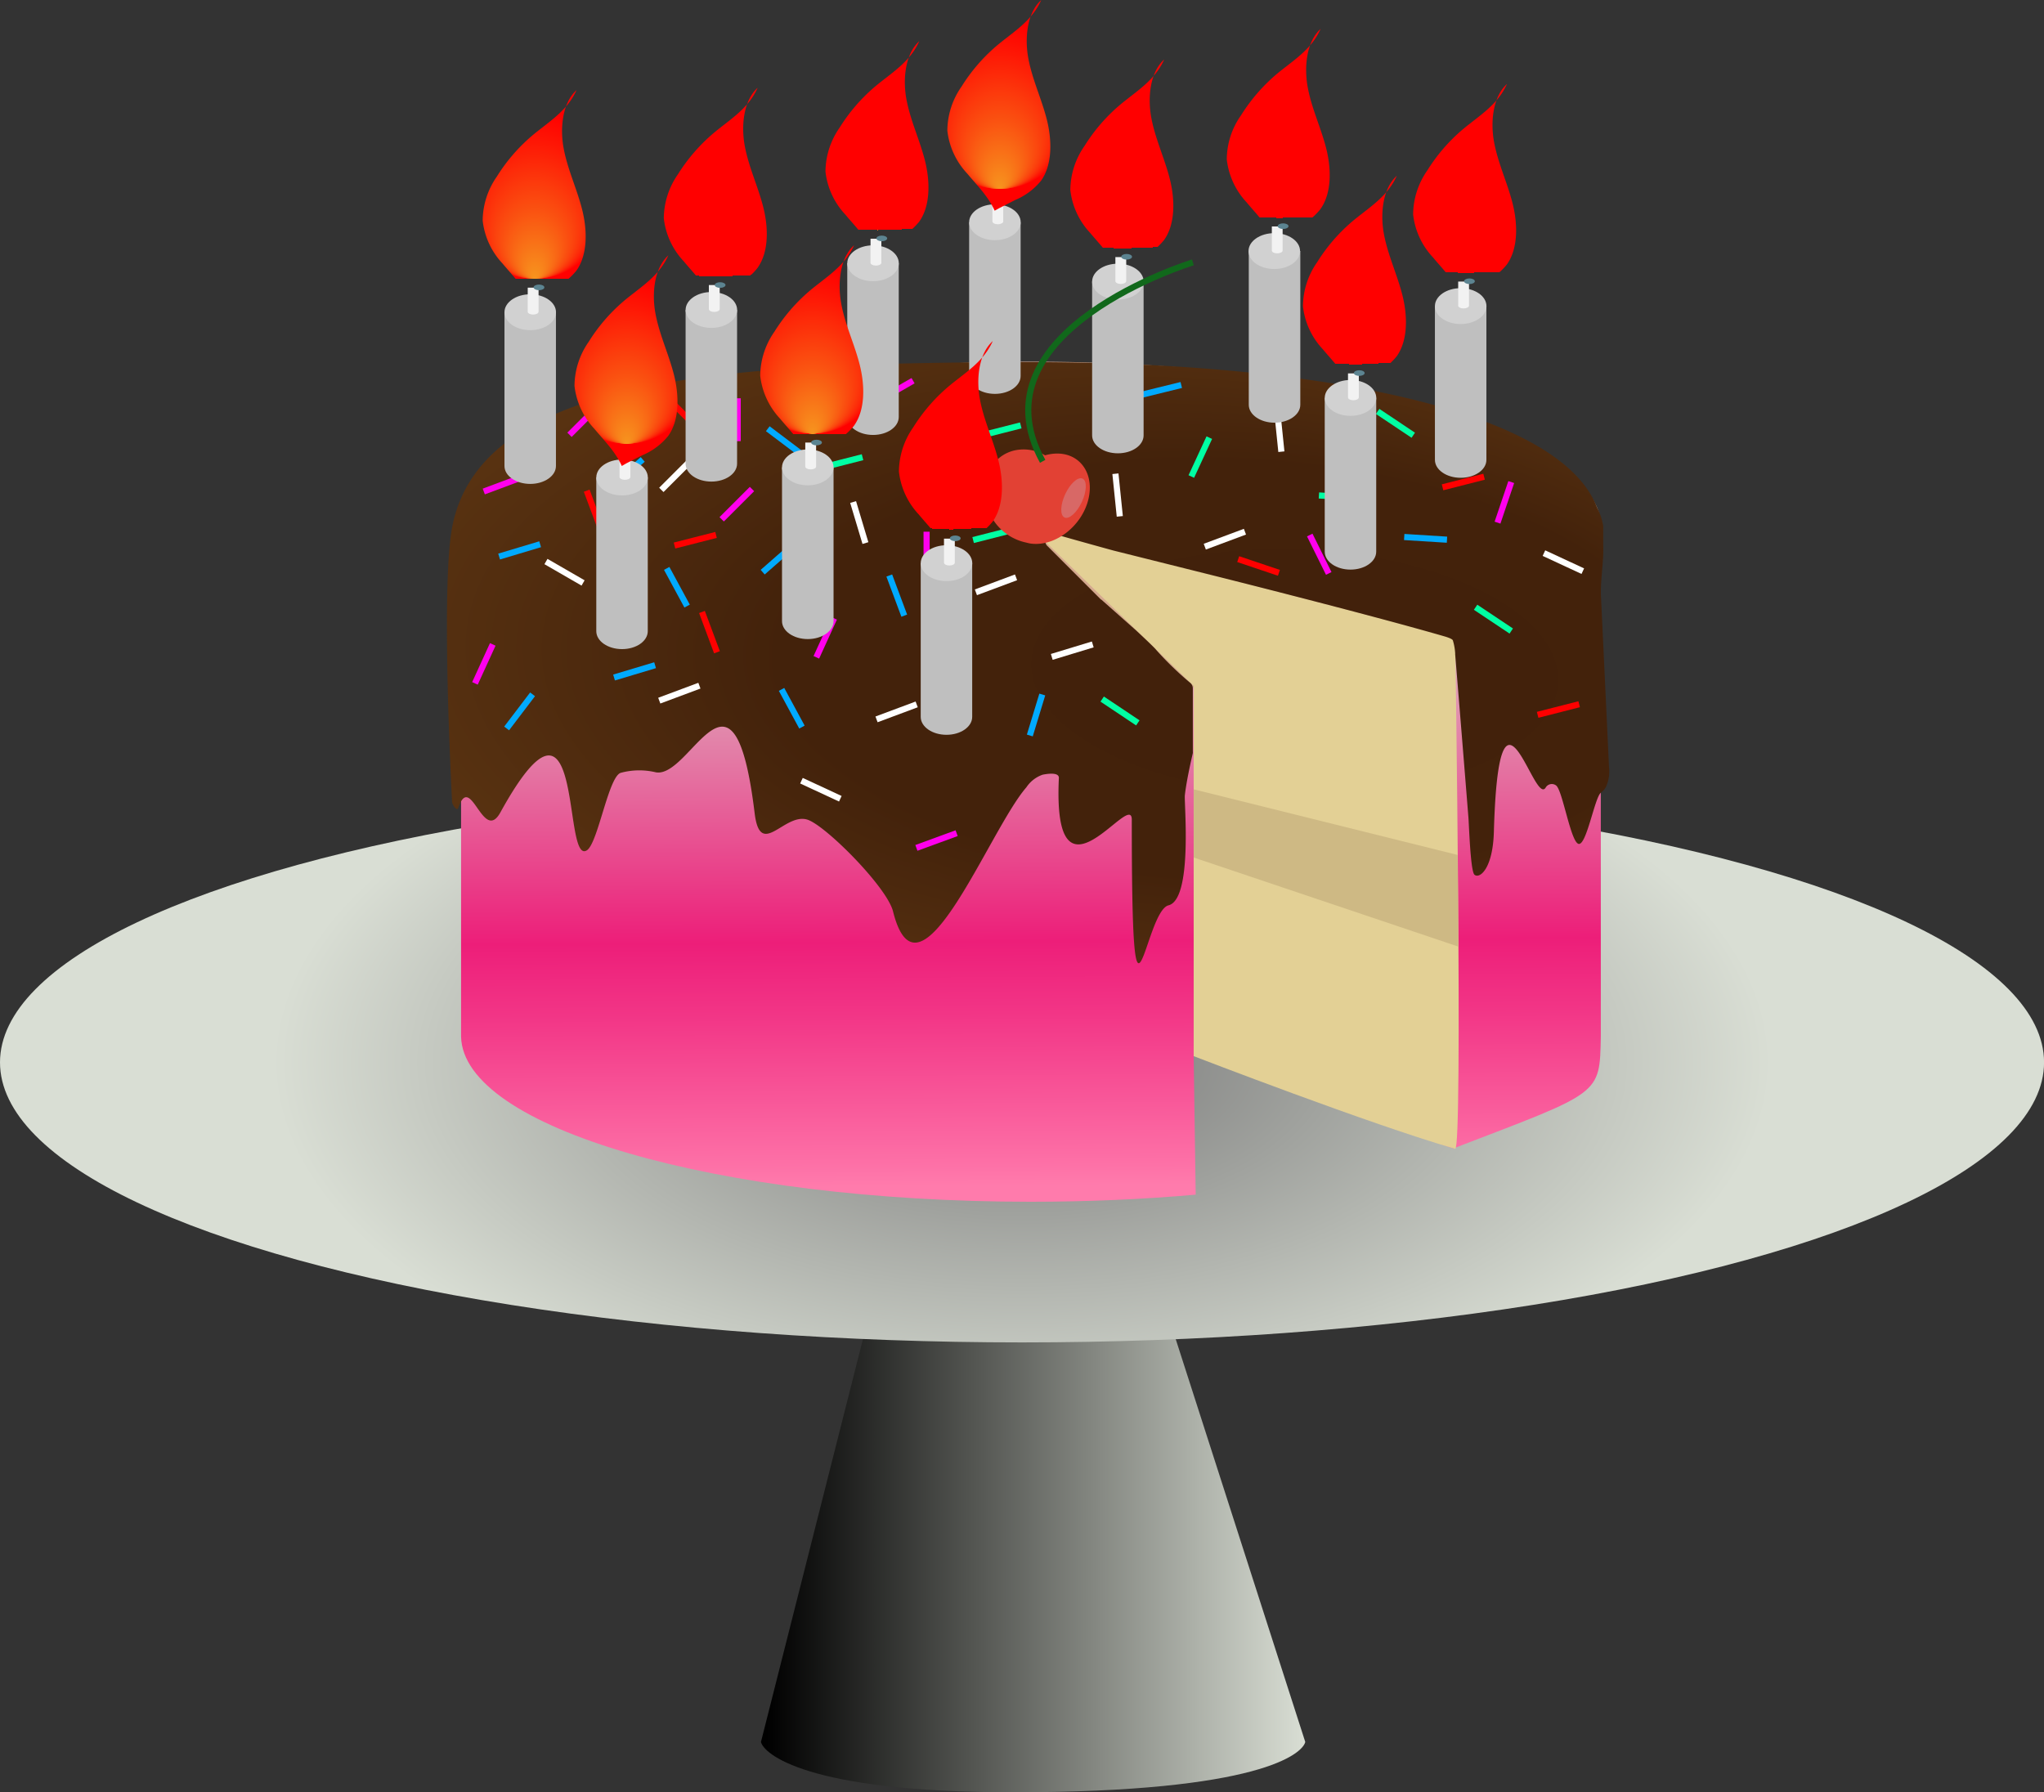 <svg xmlns="http://www.w3.org/2000/svg" xmlns:xlink="http://www.w3.org/1999/xlink" viewBox="0 0 333.91 292.82"><rect x="0" y="0" width="333.91" height="292.82" fill="#333333" stroke="none"/><defs><style>.cls-1{fill:url(#Naamloos_verloop_84);}.cls-2{fill:url(#Naamloos_verloop_103);}.cls-3{fill:url(#Naamloos_verloop_137);}.cls-4{fill:#d4a88f;}.cls-5{fill:#e3d095;}.cls-6{fill:url(#Naamloos_verloop_154);}.cls-7{fill:#00ffa3;}.cls-8{fill:#0af;}.cls-9{fill:#bfbfbf;}.cls-10{fill:#d1d1d1;}.cls-11{fill:#f2f2f2;}.cls-12{fill:#5c8491;}.cls-13{fill:url(#Naamloos_verloop_163);}.cls-14{fill:#ceb984;}.cls-15{fill:#e24134;}.cls-16{fill:none;stroke:#11681b;stroke-miterlimit:10;}.cls-17{fill:#d86866;}.cls-18{fill:#ff00ed;}.cls-19{fill:red;}.cls-20{fill:#fff;}.cls-21{fill:url(#Naamloos_verloop_163-2);}.cls-22{fill:url(#Naamloos_verloop_163-3);}.cls-23{fill:url(#Naamloos_verloop_163-4);}.cls-24{fill:url(#Naamloos_verloop_163-5);}.cls-25{fill:url(#Naamloos_verloop_163-6);}.cls-26{fill:url(#Naamloos_verloop_163-7);}.cls-27{fill:url(#Naamloos_verloop_163-8);}.cls-28{fill:url(#Naamloos_verloop_163-9);}.cls-29{fill:url(#Naamloos_verloop_163-10);}.cls-30{fill:url(#Naamloos_verloop_163-11);}</style><linearGradient id="Naamloos_verloop_84" x1="124.31" y1="238.59" x2="213.23" y2="238.59" gradientUnits="userSpaceOnUse"><stop offset="0.01"/><stop offset="1" stop-color="#d9ded4"/></linearGradient><radialGradient id="Naamloos_verloop_103" cx="166.96" cy="173.57" r="122.41" gradientTransform="translate(0 86.79) scale(1 0.5)" gradientUnits="userSpaceOnUse"><stop offset="0.01" stop-color="#7a7a7a"/><stop offset="1" stop-color="#d9ded4"/></radialGradient><linearGradient id="Naamloos_verloop_137" x1="168.84" y1="195.36" x2="167.82" y2="29.01" gradientUnits="userSpaceOnUse"><stop offset="0.01" stop-color="#ff7bac"/><stop offset="0.03" stop-color="#fd71a7"/><stop offset="0.18" stop-color="#f23586"/><stop offset="0.25" stop-color="#ed1e79"/><stop offset="0.63" stop-color="#d9ded4"/></linearGradient><radialGradient id="Naamloos_verloop_154" cx="167.92" cy="108.21" fy="80.919" r="75.58" gradientTransform="translate(407.04 -51.1) rotate(92.09) scale(1 2.15)" gradientUnits="userSpaceOnUse"><stop offset="0.08" stop-color="#42210b"/><stop offset="0.45" stop-color="#43220b"/><stop offset="0.86" stop-color="#603813"/></radialGradient><radialGradient id="Naamloos_verloop_163" cx="162.32" cy="36.03" fy="44.155" r="8.12" gradientTransform="translate(-66.54 -34.47) scale(1.54 1.7)" gradientUnits="userSpaceOnUse"><stop offset="0.01" stop-color="#f7931e"/><stop offset="0.4" stop-color="#fa5311"/><stop offset="0.81" stop-color="#fe1705"/><stop offset="1" stop-color="red"/></radialGradient><radialGradient id="Naamloos_verloop_163-2" cx="149.27" cy="30.34" fy="38.459" r="8.12" xlink:href="#Naamloos_verloop_163"/><radialGradient id="Naamloos_verloop_163-3" cx="119.17" cy="38.74" fy="46.867" r="8.12" xlink:href="#Naamloos_verloop_163"/><radialGradient id="Naamloos_verloop_163-4" cx="99.94" cy="38.97" fy="47.09" r="8.12" xlink:href="#Naamloos_verloop_163"/><radialGradient id="Naamloos_verloop_163-5" cx="136.33" cy="34.27" fy="42.394" r="8.12" xlink:href="#Naamloos_verloop_163"/><radialGradient id="Naamloos_verloop_163-6" cx="144.13" cy="63.03" fy="71.157" r="8.12" xlink:href="#Naamloos_verloop_163"/><radialGradient id="Naamloos_verloop_163-7" cx="129.41" cy="53.85" fy="61.97" r="8.12" xlink:href="#Naamloos_verloop_163"/><radialGradient id="Naamloos_verloop_163-8" cx="198.72" cy="38.38" fy="46.503" r="8.12" xlink:href="#Naamloos_verloop_163"/><radialGradient id="Naamloos_verloop_163-9" cx="109.69" cy="54.82" fy="62.939" r="8.12" xlink:href="#Naamloos_verloop_163"/><radialGradient id="Naamloos_verloop_163-10" cx="178.93" cy="33.1" fy="41.222" r="8.12" xlink:href="#Naamloos_verloop_163"/><radialGradient id="Naamloos_verloop_163-11" cx="187.02" cy="47.18" fy="55.308" r="8.12" xlink:href="#Naamloos_verloop_163"/></defs><title>Candle-Cake</title><g id="Laag_2" data-name="Laag 2"><g id="Laag_1-2" data-name="Laag 1"><path class="cls-1" d="M181,184.37H149.68L124.31,284.6h0c.43,1.85,7.19,8.22,41.12,8.22,40.6,0,47.36-6.37,47.8-8.22h0Z"/><ellipse class="cls-2" cx="166.96" cy="173.57" rx="166.96" ry="45.75"/><path class="cls-3" d="M261.51,85.69v83.65h0c-.19,9.62.11,9-23.7,18.14l-.35.14h0l-.33-.11-.05,0L224.17,183,195,172.39v.18l.33,22.61c-8.53.75-17.56,1.16-26.93,1.16-51.22,0-92.78-12.07-93.08-27h0V85.69Z"/><path class="cls-4" d="M261.61,86.25a7.32,7.32,0,0,1-.1,1.24,8.79,8.79,0,0,1-.39,1.57c-2.07,5.88-10.57,11.21-23.43,15.37l-.35.12c-11.27,3.61-25.84,6.33-42.32,7.75-1,.09-2.1.18-3.16.25-7.46.57-15.29.87-23.35.87-51.41,0-93.09-12.16-93.09-27.17,0-.19,0-.37,0-.56,1-14.74,42.3-26.6,93.07-26.6,46.58,0,85.16,10,92,23A8.93,8.93,0,0,1,261.61,86.25Z"/><path class="cls-5" d="M168.38,86.18,195,112.07,195,172.55s29.16,11.26,42.72,15.14c1.28.36,0-83.49,0-83.49Z"/><path class="cls-6" d="M262.34,128.59a3,3,0,0,1-.83.93c-1,.79-2.35,8.68-3.64,8.35s-2.6-8.73-3.66-9.54a1.16,1.16,0,0,0-1.7.33c-1.91,3.27-7.64-21.81-8.47,7.25-.17,6-2.31,7.72-3.17,7-.68-.59-.9-8.61-1-9.51q-1.06-13.23-2.15-26.48a.22.22,0,0,1,0-.08,0,0,0,0,1,0,0v-.08a9.06,9.06,0,0,0-.38-2.14c-.05-.16-.51-.41-1.47-.68-13.18-3.81-38-10-38-10l-16-4s-5.3-1.45-9.55-2.67a1.17,1.17,0,0,0-1.15,2l8.68,8.68.05,0,5.64,5s3,2.78,3.31,3.2h0a0,0,0,0,1,0,0,52.26,52.26,0,0,0,5.61,5.43,1.16,1.16,0,0,1,.4.89v10.32a1.15,1.15,0,0,1,0,.26c-.16.7-1,4.26-1.3,6.86-.15,1.12,1.33,17-2.67,18s-6,28-6-14c0-5-13,16-11.91-6.83,0-.92-1.76-.69-2.66-.51a5.26,5.26,0,0,0-2.65,2.06c-6.16,7.07-17.54,37.22-21.78,20.28-1-4-11.07-14.09-14-15-3.78-1.17-7.69,6.5-8.61-1.05-3.39-27.95-10.36-5.65-16.14-6.68a11.57,11.57,0,0,0-5.76.09c-2,.71-3.7,11.46-5.49,12.64-4.11,2.72-.3-31.3-14.14-6.19-2.86,5.19-4.86-6.81-6.9-.68-.18.54-1-.53-1-1.09-.3-5.78-1.75-36,.05-45,4.82-24.12,43.87-26.78,94.64-26.78,46.58,0,86.36,7.78,92.36,23.78a9.48,9.48,0,0,1,1,3v3c.13,2.78-.49,5.76-.36,8.54q.66,13.92,1.31,27.83A6.14,6.14,0,0,1,262.34,128.59Z"/><rect class="cls-7" x="161.87" y="83.87" width="1" height="7" transform="translate(206.89 -91.56) rotate(75.69)"/><rect class="cls-8" x="189.07" y="60.24" width="1" height="7" transform="translate(206.22 -135.57) rotate(76.19)"/><path class="cls-9" d="M178.41,46V71.13c0,1.62,1.88,2.93,4.21,2.93s4.2-1.31,4.2-2.93V46Z"/><ellipse class="cls-10" cx="182.62" cy="46.01" rx="4.21" ry="2.93"/><path class="cls-11" d="M182.21,42v3.93c0,.26.4.46.88.46s.89-.2.89-.46V42Z"/><ellipse class="cls-12" cx="184.05" cy="41.95" rx="0.88" ry="0.46"/><path class="cls-13" d="M182.58,44.13c-1.09-2.41-2.9-4.16-4.5-6.09a12.21,12.21,0,0,1-3.23-7,12.7,12.7,0,0,1,2.32-7.2,28.57,28.57,0,0,1,5.69-6.62c2.64-2.24,5.76-4,7.32-7.5-2.31,2.09-2.74,6.21-2.08,9.63s2.15,6.52,3,9.88.93,7.39-.95,10a10.79,10.79,0,0,1-4.23,3.15l-2.58,1.31"/><polygon class="cls-14" points="195.01 128.96 238.12 139.68 238.23 154.65 195.01 140.1 195.01 128.96"/><path class="cls-15" d="M173.09,74.11a7,7,0,0,0-2.36.28,6.92,6.92,0,0,0-5-.8c-3.74.86-5.76,4.92-4.51,9.06a8.48,8.48,0,0,0,6.45,6,4.94,4.94,0,0,0,1.16.2c3.74.24,7.72-2.86,8.88-6.93S176.83,74.35,173.09,74.11Z"/><path class="cls-16" d="M170.33,75.37c-11.78-21.41,24.54-32.5,24.54-32.5"/><ellipse class="cls-17" cx="175.37" cy="81.37" rx="3.5" ry="1.5" transform="translate(27.73 206.18) rotate(-65.1)"/><rect class="cls-8" x="101.87" y="73.87" width="1" height="7" transform="translate(93.06 -50.61) rotate(48.76)"/><rect class="cls-18" x="120.01" y="65.07" width="1" height="7"/><rect class="cls-19" x="132.01" y="63.07" width="1" height="7" transform="translate(-12.34 34.82) rotate(-14.31)"/><rect class="cls-7" x="137.01" y="72.07" width="1" height="7" transform="translate(176.75 -76.36) rotate(75.69)"/><rect class="cls-18" x="95.01" y="65.07" width="1" height="7" transform="translate(76.46 -47.46) rotate(45)"/><rect class="cls-20" x="110.01" y="74.07" width="1" height="7" transform="translate(87.22 -55.43) rotate(45)"/><rect class="cls-19" x="113.08" y="84.76" width="1" height="7" transform="translate(171.03 -43.61) rotate(75.69)"/><rect class="cls-8" x="126.73" y="87.67" width="1" height="7" transform="translate(111.91 -64.6) rotate(48.76)"/><rect class="cls-18" x="150.87" y="86.87" width="1" height="7"/><rect class="cls-18" x="119.87" y="78.87" width="1" height="7" transform="translate(93.5 -60.99) rotate(45)"/><rect class="cls-20" x="139.87" y="81.87" width="1" height="7" transform="translate(-18.61 43.94) rotate(-16.7)"/><rect class="cls-8" x="127.73" y="68.67" width="1" height="7" transform="translate(263.07 13.27) rotate(127.04)"/><rect class="cls-18" x="145.87" y="59.87" width="1" height="7" transform="matrix(0.5, 0.87, -0.87, 0.5, 128.06, -95.08)"/><rect class="cls-7" x="162.87" y="66.87" width="1" height="7" transform="translate(191.17 -105.33) rotate(75.69)"/><rect class="cls-19" x="109.87" y="62.87" width="1" height="7" transform="translate(-14.6 97.48) rotate(-45)"/><rect class="cls-20" x="150.87" y="70.87" width="1" height="7" transform="translate(96.92 -85.25) rotate(45)"/><rect class="cls-8" x="84.39" y="86.43" width="1" height="7" transform="translate(146.63 -17.23) rotate(73.3)"/><rect class="cls-18" x="78.55" y="104.96" width="1" height="7" transform="translate(52.18 -23.03) rotate(24.54)"/><rect class="cls-18" x="81.81" y="75.57" width="1" height="7" transform="translate(127.62 -25.68) rotate(69.54)"/><rect class="cls-20" x="91.71" y="89.99" width="1" height="7" transform="translate(219.29 60.38) rotate(120)"/><rect class="cls-8" x="110.07" y="92.44" width="1" height="7" transform="translate(253.49 127.67) rotate(151.57)"/><rect class="cls-19" x="96.24" y="79.74" width="1" height="7" transform="matrix(0.94, -0.35, 0.35, 0.94, -23, 39.07)"/><rect class="cls-20" x="162.21" y="92.05" width="1" height="7" transform="translate(195.35 -90.3) rotate(69.54)"/><rect class="cls-8" x="103.16" y="106.18" width="1" height="7" transform="translate(178.93 -21.12) rotate(73.3)"/><rect class="cls-18" x="134.31" y="100.71" width="1" height="7" transform="translate(55.46 -46.58) rotate(24.54)"/><rect class="cls-18" x="100.57" y="95.33" width="1" height="7" transform="translate(17.06 -14.86) rotate(9.18)"/><rect class="cls-20" x="110.48" y="109.75" width="1" height="7" transform="translate(178.29 -30.32) rotate(69.54)"/><rect class="cls-8" x="128.84" y="112.19" width="1" height="7" transform="translate(298.16 155.87) rotate(151.57)"/><rect class="cls-19" x="115" y="99.5" width="1" height="7" transform="matrix(0.94, -0.35, 0.35, 0.94, -28.72, 46.88)"/><rect class="cls-20" x="145.98" y="112.81" width="1" height="7" transform="translate(204.24 -61.59) rotate(69.54)"/><rect class="cls-8" x="145.99" y="93.81" width="1" height="7" transform="translate(317.76 137.27) rotate(159.54)"/><rect class="cls-18" x="152.49" y="133.82" width="1" height="7" transform="translate(229.37 -53.54) rotate(69.9)"/><rect class="cls-20" x="254.9" y="88.34" width="1" height="7" transform="translate(446.23 -101.15) rotate(114.9)"/><rect class="cls-20" x="133.6" y="125.52" width="1" height="7" transform="translate(307.59 61.71) rotate(114.9)"/><rect class="cls-8" x="168.76" y="113.31" width="1" height="7" transform="translate(297.16 277.85) rotate(-163.07)"/><path class="cls-9" d="M158.32,36.31V61.43c0,1.61,1.88,2.92,4.21,2.92s4.2-1.31,4.2-2.92V36.31Z"/><ellipse class="cls-10" cx="162.53" cy="36.31" rx="4.21" ry="2.93"/><path class="cls-11" d="M162.12,32.24v3.94c0,.25.4.46.88.46s.89-.21.89-.46V32.24Z"/><ellipse class="cls-12" cx="163.96" cy="32.24" rx="0.88" ry="0.46"/><path class="cls-21" d="M162.49,34.42c-1.09-2.4-2.9-4.16-4.5-6.08a12.21,12.21,0,0,1-3.23-7,12.66,12.66,0,0,1,2.32-7.2,28.57,28.57,0,0,1,5.69-6.62c2.64-2.24,5.76-4,7.32-7.5-2.31,2.08-2.74,6.2-2.08,9.63s2.15,6.52,3,9.88.93,7.39-.95,10a10.79,10.79,0,0,1-4.23,3.15L163.25,34"/><rect class="cls-19" x="156.07" y="101.54" width="1" height="7" transform="translate(58.78 -56.16) rotate(24.9)"/><rect class="cls-20" x="174.65" y="102.79" width="1" height="7" transform="translate(225.88 -92.2) rotate(73.08)"/><rect class="cls-8" x="84.38" y="112.73" width="1" height="7" transform="translate(82.12 260.12) rotate(-142.76)"/><rect class="cls-7" x="195.57" y="71.19" width="1" height="7" transform="translate(49.53 -75.47) rotate(24.84)"/><rect class="cls-20" x="182.07" y="77.39" width="1" height="7" transform="translate(-7.29 19.02) rotate(-5.85)"/><rect class="cls-20" x="208.47" y="66.83" width="1" height="7" transform="translate(-6.08 21.65) rotate(-5.85)"/><rect class="cls-18" x="215.01" y="87.06" width="1" height="7" transform="translate(-17.81 104.89) rotate(-26.31)"/><rect class="cls-19" x="204.95" y="89.58" width="1" height="7" transform="matrix(0.32, -0.95, 0.95, 0.32, 51.43, 257.86)"/><rect class="cls-18" x="245.25" y="78.58" width="1" height="7" transform="translate(39.27 -74.43) rotate(18.69)"/><rect class="cls-7" x="218.48" y="77.67" width="1" height="7" transform="translate(313.64 -132.32) rotate(93.58)"/><rect class="cls-7" x="227.48" y="65.67" width="1" height="7" transform="translate(412.11 -82) rotate(123.74)"/><rect class="cls-7" x="182.48" y="112.67" width="1" height="7" transform="translate(381.2 28.52) rotate(123.74)"/><rect class="cls-7" x="243.48" y="97.67" width="1" height="7" transform="translate(463.61 -45.54) rotate(123.74)"/><rect class="cls-20" x="199.61" y="84.59" width="1" height="7" transform="translate(212.68 -130.19) rotate(69.54)"/><rect class="cls-19" x="238.55" y="75.26" width="1" height="7" transform="translate(256.28 -172.35) rotate(75.69)"/><rect class="cls-19" x="254.08" y="112.41" width="1" height="7" transform="translate(303.97 -159.41) rotate(75.69)"/><rect class="cls-8" x="232.41" y="84.46" width="1" height="7" transform="translate(335.22 -139.01) rotate(93.58)"/><path class="cls-9" d="M112,50.64V75.75c0,1.62,1.88,2.93,4.21,2.93s4.2-1.31,4.2-2.93V50.64Z"/><ellipse class="cls-10" cx="116.21" cy="50.64" rx="4.21" ry="2.93"/><path class="cls-11" d="M115.8,46.57V50.5c0,.26.4.46.88.46s.89-.2.89-.46V46.57Z"/><ellipse class="cls-12" cx="117.64" cy="46.57" rx="0.88" ry="0.46"/><path class="cls-22" d="M116.17,48.75c-1.09-2.41-2.9-4.16-4.5-6.09a12.21,12.21,0,0,1-3.23-7,12.7,12.7,0,0,1,2.32-7.2,28.76,28.76,0,0,1,5.69-6.61c2.64-2.25,5.76-4,7.32-7.51-2.31,2.09-2.74,6.21-2.08,9.63s2.15,6.52,3,9.88.94,7.39-1,10A10.79,10.79,0,0,1,119.51,47l-2.58,1.31"/><path class="cls-9" d="M82.41,51V76.13c0,1.62,1.88,2.93,4.21,2.93s4.2-1.31,4.2-2.93V51Z"/><ellipse class="cls-10" cx="86.62" cy="51.01" rx="4.21" ry="2.93"/><path class="cls-11" d="M86.21,47v3.93c0,.26.4.46.88.46s.89-.2.89-.46V47Z"/><ellipse class="cls-12" cx="88.05" cy="46.95" rx="0.88" ry="0.46"/><path class="cls-23" d="M86.58,49.13c-1.09-2.41-2.9-4.16-4.5-6.09a12.21,12.21,0,0,1-3.23-7,12.7,12.7,0,0,1,2.32-7.2,28.57,28.57,0,0,1,5.69-6.62c2.64-2.24,5.76-4,7.32-7.5-2.31,2.09-2.74,6.21-2.08,9.63s2.15,6.52,3,9.88.93,7.39-.95,10a10.79,10.79,0,0,1-4.23,3.15L87.34,48.7"/><path class="cls-9" d="M138.41,43V68.13c0,1.62,1.88,2.93,4.21,2.93s4.2-1.31,4.2-2.93V43Z"/><ellipse class="cls-10" cx="142.62" cy="43.01" rx="4.21" ry="2.93"/><path class="cls-11" d="M142.21,39v3.93c0,.26.4.46.88.46s.89-.2.89-.46V39Z"/><ellipse class="cls-12" cx="144.05" cy="38.95" rx="0.88" ry="0.46"/><path class="cls-24" d="M142.58,41.13c-1.09-2.41-2.9-4.16-4.5-6.09a12.21,12.21,0,0,1-3.23-7,12.7,12.7,0,0,1,2.32-7.2,28.57,28.57,0,0,1,5.69-6.62c2.64-2.24,5.76-4,7.32-7.5-2.31,2.09-2.74,6.21-2.08,9.63s2.15,6.52,3,9.88.93,7.39-.95,10a10.79,10.79,0,0,1-4.23,3.15l-2.58,1.31"/><path class="cls-9" d="M150.41,92v25.12c0,1.62,1.88,2.93,4.21,2.93s4.2-1.31,4.2-2.93V92Z"/><ellipse class="cls-10" cx="154.62" cy="92.01" rx="4.21" ry="2.93"/><path class="cls-11" d="M154.21,88v3.93c0,.26.4.46.88.46s.89-.2.89-.46V88Z"/><ellipse class="cls-12" cx="156.05" cy="87.95" rx="0.88" ry="0.46"/><path class="cls-25" d="M154.58,90.13c-1.09-2.41-2.9-4.16-4.5-6.09a12.21,12.21,0,0,1-3.23-7,12.7,12.7,0,0,1,2.32-7.2,28.57,28.57,0,0,1,5.69-6.62c2.64-2.24,5.76-4,7.32-7.5-2.31,2.09-2.74,6.21-2.08,9.63s2.15,6.52,3,9.88.93,7.39-.95,10a10.79,10.79,0,0,1-4.23,3.15l-2.58,1.31"/><path class="cls-9" d="M127.75,76.36v25.12c0,1.62,1.88,2.93,4.21,2.93s4.21-1.31,4.21-2.93V76.36Z"/><ellipse class="cls-10" cx="131.96" cy="76.36" rx="4.21" ry="2.93"/><path class="cls-11" d="M131.55,72.3v3.93c0,.25.4.46.89.46s.88-.21.88-.46V72.3Z"/><ellipse class="cls-12" cx="133.39" cy="72.3" rx="0.88" ry="0.46"/><path class="cls-26" d="M131.92,74.48c-1.09-2.41-2.9-4.16-4.5-6.09a12.27,12.27,0,0,1-3.23-7,12.7,12.7,0,0,1,2.32-7.2,28.81,28.81,0,0,1,5.69-6.62c2.64-2.24,5.76-4,7.32-7.5-2.31,2.09-2.73,6.2-2.08,9.63s2.15,6.52,3,9.88.94,7.39-.95,10a10.79,10.79,0,0,1-4.23,3.15l-2.57,1.31"/><path class="cls-9" d="M234.41,50V75.13c0,1.62,1.88,2.93,4.21,2.93s4.2-1.31,4.2-2.93V50Z"/><ellipse class="cls-10" cx="238.62" cy="50.01" rx="4.21" ry="2.93"/><path class="cls-11" d="M238.21,46v3.93c0,.26.4.46.88.46s.89-.2.89-.46V46Z"/><ellipse class="cls-12" cx="240.05" cy="45.95" rx="0.88" ry="0.46"/><path class="cls-27" d="M238.58,48.13c-1.09-2.41-2.9-4.16-4.5-6.09a12.21,12.21,0,0,1-3.23-7,12.7,12.7,0,0,1,2.32-7.2,28.57,28.57,0,0,1,5.69-6.62c2.64-2.24,5.76-4,7.32-7.5-2.31,2.09-2.74,6.21-2.08,9.63s2.15,6.52,3,9.88.93,7.39-.95,10a10.79,10.79,0,0,1-4.23,3.15l-2.58,1.31"/><path class="cls-9" d="M97.41,78v25.12c0,1.62,1.88,2.93,4.21,2.93s4.2-1.31,4.2-2.93V78Z"/><ellipse class="cls-10" cx="101.62" cy="78.01" rx="4.21" ry="2.93"/><path class="cls-11" d="M101.21,74v3.93c0,.26.4.46.88.46s.89-.2.89-.46V74Z"/><ellipse class="cls-12" cx="103.05" cy="73.95" rx="0.88" ry="0.46"/><path class="cls-28" d="M101.58,76.13c-1.09-2.41-2.9-4.16-4.5-6.09a12.21,12.21,0,0,1-3.23-7,12.7,12.7,0,0,1,2.32-7.2,28.57,28.57,0,0,1,5.69-6.62c2.64-2.24,5.76-4,7.32-7.5-2.31,2.09-2.74,6.21-2.08,9.63s2.15,6.52,3,9.88.93,7.39-.95,10a10.79,10.79,0,0,1-4.23,3.15l-2.58,1.31"/><path class="cls-9" d="M204,41V66.13c0,1.62,1.89,2.93,4.21,2.93s4.21-1.31,4.21-2.93V41Z"/><ellipse class="cls-10" cx="208.17" cy="41.02" rx="4.21" ry="2.93"/><path class="cls-11" d="M207.77,37v3.94c0,.25.39.45.88.45s.88-.2.88-.45V37Z"/><ellipse class="cls-12" cx="209.61" cy="36.95" rx="0.88" ry="0.46"/><path class="cls-29" d="M208.13,39.13c-1.09-2.4-2.89-4.16-4.49-6.08a12.24,12.24,0,0,1-3.23-7,12.51,12.51,0,0,1,2.32-7.2,28.78,28.78,0,0,1,5.68-6.62c2.64-2.24,5.77-4,7.32-7.5-2.3,2.08-2.73,6.2-2.08,9.63s2.15,6.52,3,9.88.93,7.38-1,10a11,11,0,0,1-4.22,3.15l-2.58,1.31"/><path class="cls-9" d="M216.41,65V90.13c0,1.62,1.88,2.93,4.21,2.93s4.2-1.31,4.2-2.93V65Z"/><ellipse class="cls-10" cx="220.62" cy="65.01" rx="4.21" ry="2.93"/><path class="cls-11" d="M220.21,61v3.93c0,.26.4.46.88.46s.89-.2.89-.46V61Z"/><ellipse class="cls-12" cx="222.05" cy="60.95" rx="0.88" ry="0.46"/><path class="cls-30" d="M220.58,63.13c-1.09-2.41-2.9-4.16-4.5-6.09a12.21,12.21,0,0,1-3.23-7,12.7,12.7,0,0,1,2.32-7.2,28.57,28.57,0,0,1,5.69-6.62c2.64-2.24,5.76-4,7.32-7.5-2.31,2.09-2.74,6.21-2.08,9.63s2.15,6.52,3,9.88.93,7.39-.95,10a10.79,10.79,0,0,1-4.23,3.15l-2.58,1.31"/></g></g></svg>
